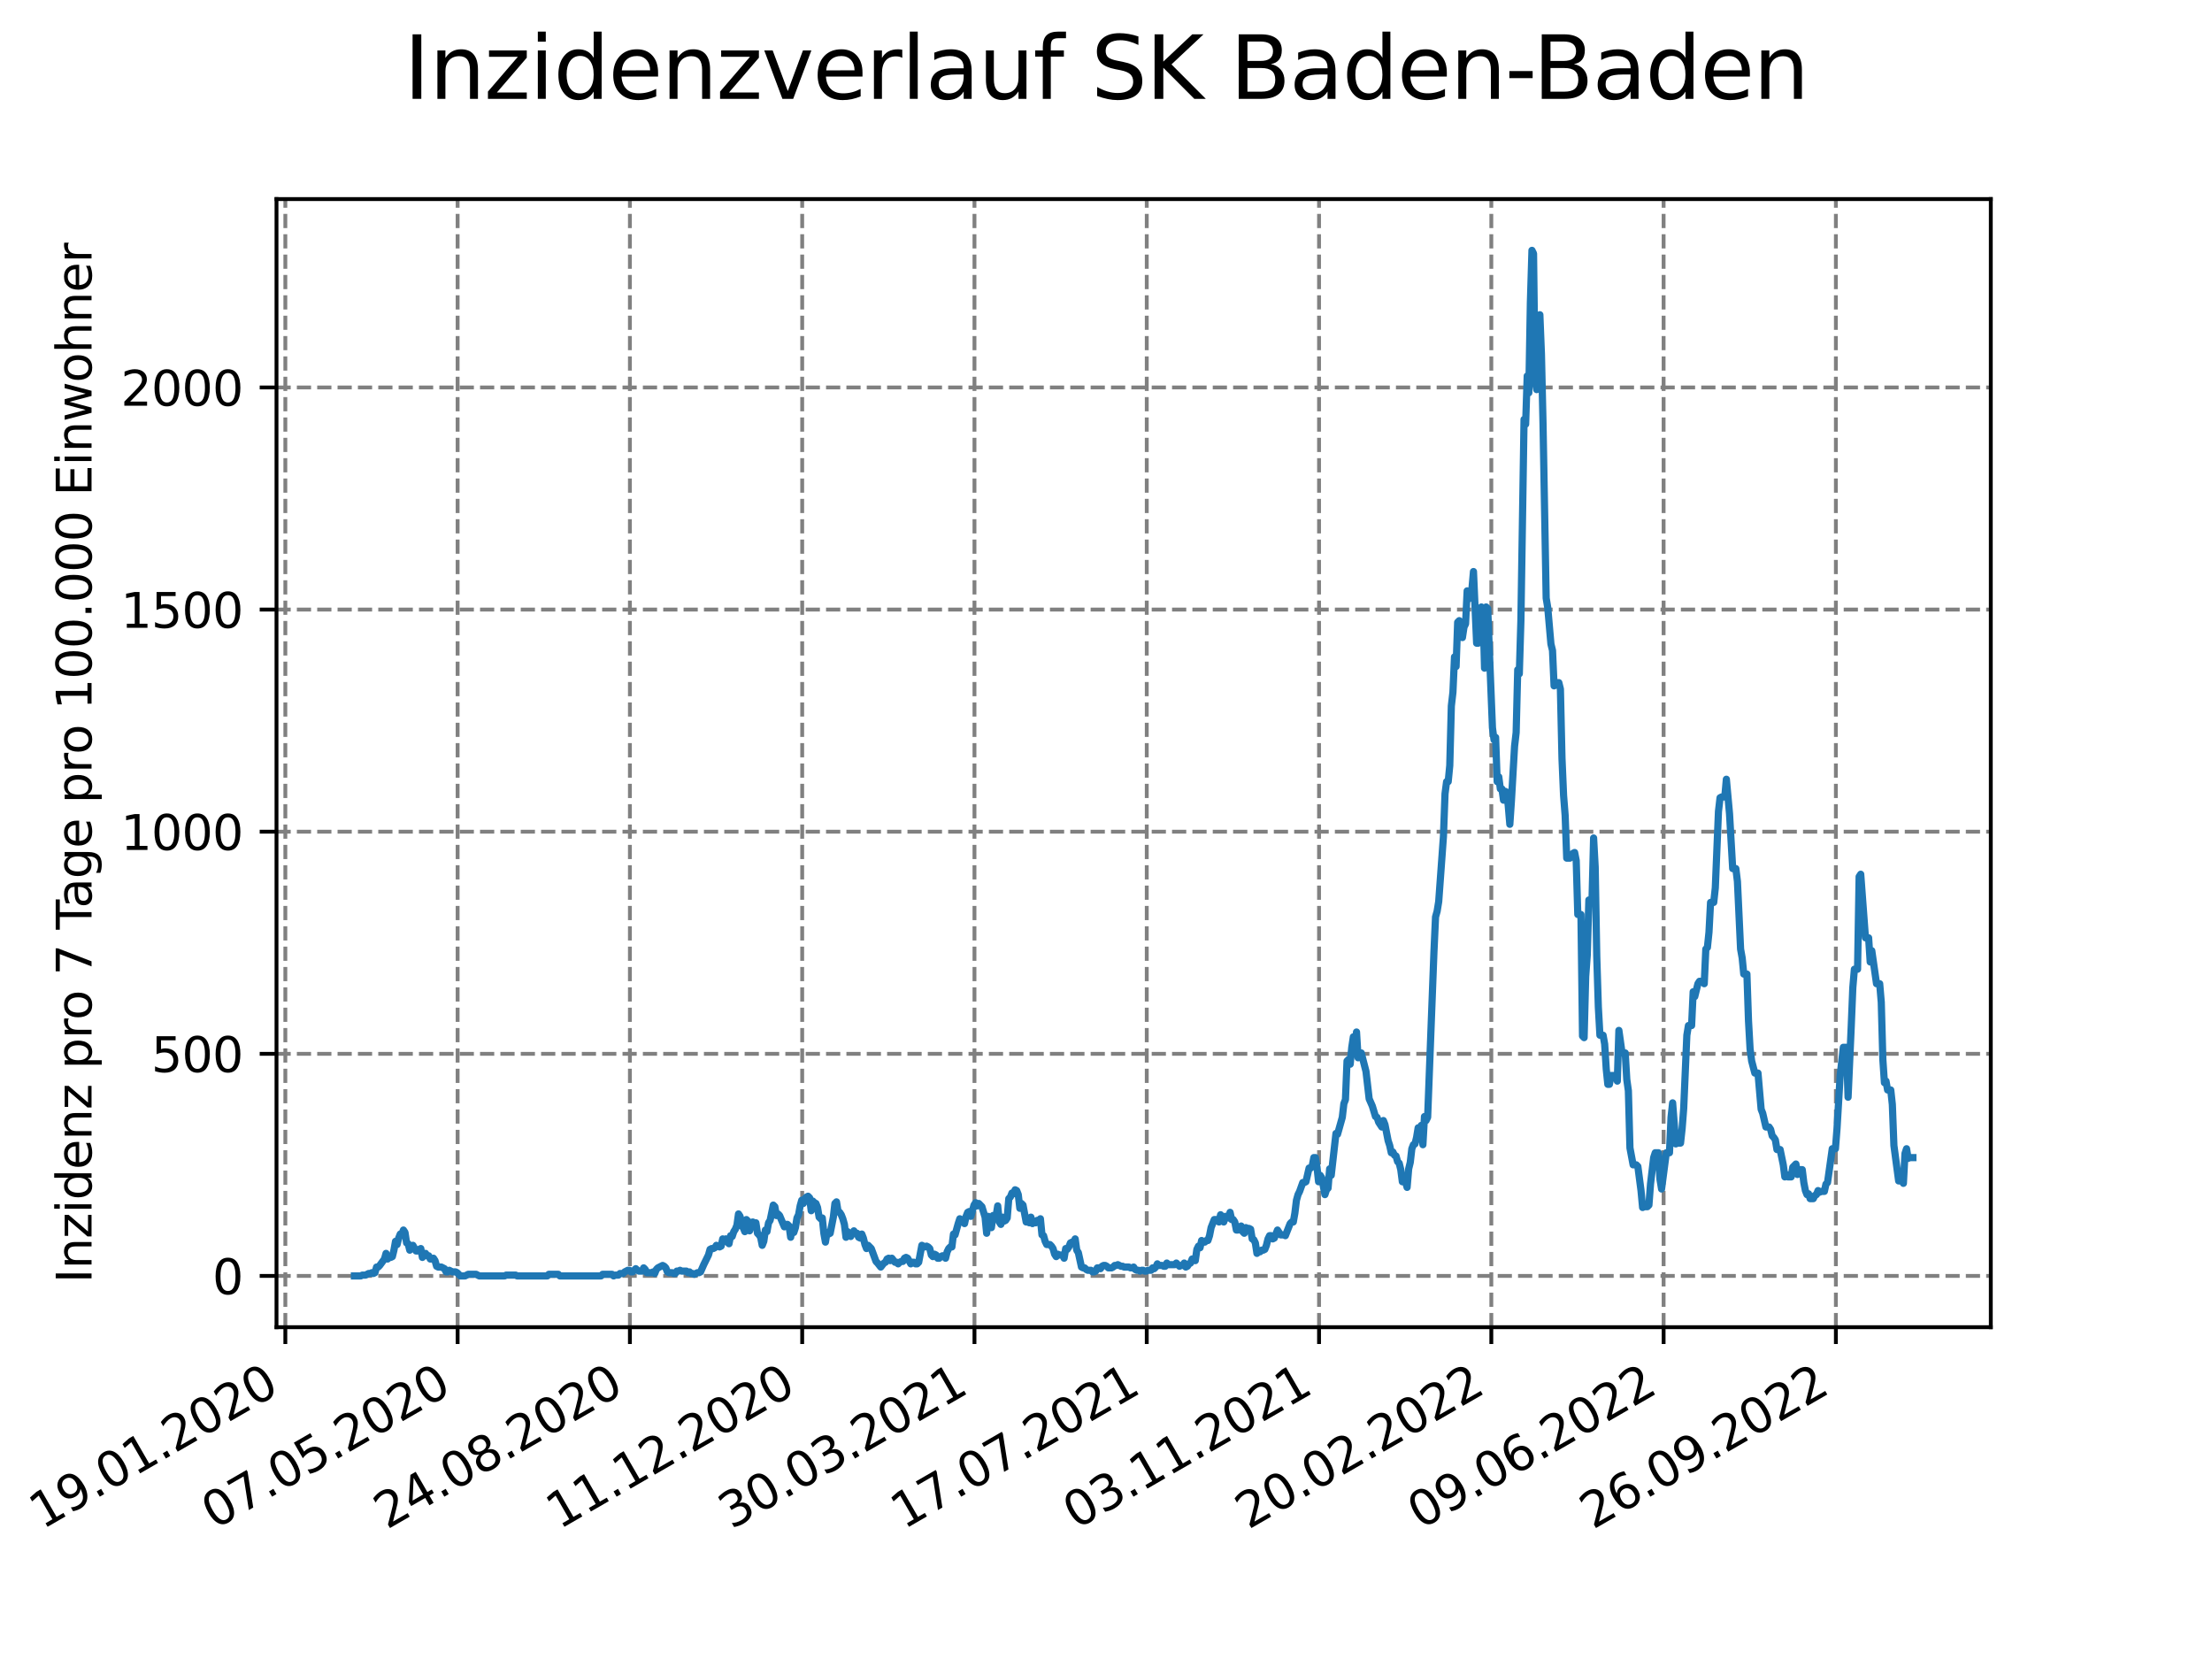 <?xml version="1.0" encoding="utf-8" standalone="no"?>
<!DOCTYPE svg PUBLIC "-//W3C//DTD SVG 1.1//EN"
  "http://www.w3.org/Graphics/SVG/1.1/DTD/svg11.dtd">
<svg xmlns:xlink="http://www.w3.org/1999/xlink" width="460.8pt" height="345.6pt" viewBox="0 0 460.8 345.6" xmlns="http://www.w3.org/2000/svg" version="1.1">
 <defs>
  <style type="text/css">*{stroke-linejoin: round; stroke-linecap: butt}</style>
 </defs>
 <g id="figure_1">
  <g id="patch_1">
   <path d="M 0 345.6 
L 460.8 345.6 
L 460.8 0 
L 0 0 
z
" style="fill: #ffffff"/>
  </g>
  <g id="axes_1">
   <g id="patch_2">
    <path d="M 57.6 276.48 
L 414.72 276.48 
L 414.72 41.472 
L 57.6 41.472 
z
" style="fill: #ffffff"/>
   </g>
   <g id="matplotlib.axis_1">
    <g id="xtick_1">
     <g id="line2d_1">
      <path d="M 59.441 276.48 
L 59.441 41.472 
" clip-path="url(#p104f04727b)" style="fill: none; stroke-dasharray: 2.96,1.28; stroke-dashoffset: 0; stroke: #808080; stroke-width: 0.8"/>
     </g>
     <g id="line2d_2">
      <defs>
       <path id="md5b391e3c9" d="M 0 0 
L 0 3.5 
" style="stroke: #000000; stroke-width: 0.8"/>
      </defs>
      <g>
       <use xlink:href="#md5b391e3c9" x="59.441" y="276.48" style="stroke: #000000; stroke-width: 0.8"/>
      </g>
     </g>
     <g id="text_1">
      <!-- 19.01.2020 -->
      <g transform="translate(8.816 318.689) rotate(-30) scale(0.1 -0.1)">
       <defs>
        <path id="DejaVuSans-31" d="M 794 531 
L 1825 531 
L 1825 4091 
L 703 3866 
L 703 4441 
L 1819 4666 
L 2450 4666 
L 2450 531 
L 3481 531 
L 3481 0 
L 794 0 
L 794 531 
z
" transform="scale(0.016)"/>
        <path id="DejaVuSans-39" d="M 703 97 
L 703 672 
Q 941 559 1184 500 
Q 1428 441 1663 441 
Q 2288 441 2617 861 
Q 2947 1281 2994 2138 
Q 2813 1869 2534 1725 
Q 2256 1581 1919 1581 
Q 1219 1581 811 2004 
Q 403 2428 403 3163 
Q 403 3881 828 4315 
Q 1253 4750 1959 4750 
Q 2769 4750 3195 4129 
Q 3622 3509 3622 2328 
Q 3622 1225 3098 567 
Q 2575 -91 1691 -91 
Q 1453 -91 1209 -44 
Q 966 3 703 97 
z
M 1959 2075 
Q 2384 2075 2632 2365 
Q 2881 2656 2881 3163 
Q 2881 3666 2632 3958 
Q 2384 4250 1959 4250 
Q 1534 4250 1286 3958 
Q 1038 3666 1038 3163 
Q 1038 2656 1286 2365 
Q 1534 2075 1959 2075 
z
" transform="scale(0.016)"/>
        <path id="DejaVuSans-2e" d="M 684 794 
L 1344 794 
L 1344 0 
L 684 0 
L 684 794 
z
" transform="scale(0.016)"/>
        <path id="DejaVuSans-30" d="M 2034 4250 
Q 1547 4250 1301 3770 
Q 1056 3291 1056 2328 
Q 1056 1369 1301 889 
Q 1547 409 2034 409 
Q 2525 409 2770 889 
Q 3016 1369 3016 2328 
Q 3016 3291 2770 3770 
Q 2525 4250 2034 4250 
z
M 2034 4750 
Q 2819 4750 3233 4129 
Q 3647 3509 3647 2328 
Q 3647 1150 3233 529 
Q 2819 -91 2034 -91 
Q 1250 -91 836 529 
Q 422 1150 422 2328 
Q 422 3509 836 4129 
Q 1250 4750 2034 4750 
z
" transform="scale(0.016)"/>
        <path id="DejaVuSans-32" d="M 1228 531 
L 3431 531 
L 3431 0 
L 469 0 
L 469 531 
Q 828 903 1448 1529 
Q 2069 2156 2228 2338 
Q 2531 2678 2651 2914 
Q 2772 3150 2772 3378 
Q 2772 3750 2511 3984 
Q 2250 4219 1831 4219 
Q 1534 4219 1204 4116 
Q 875 4013 500 3803 
L 500 4441 
Q 881 4594 1212 4672 
Q 1544 4750 1819 4750 
Q 2544 4750 2975 4387 
Q 3406 4025 3406 3419 
Q 3406 3131 3298 2873 
Q 3191 2616 2906 2266 
Q 2828 2175 2409 1742 
Q 1991 1309 1228 531 
z
" transform="scale(0.016)"/>
       </defs>
       <use xlink:href="#DejaVuSans-31"/>
       <use xlink:href="#DejaVuSans-39" x="63.623"/>
       <use xlink:href="#DejaVuSans-2e" x="127.246"/>
       <use xlink:href="#DejaVuSans-30" x="159.033"/>
       <use xlink:href="#DejaVuSans-31" x="222.656"/>
       <use xlink:href="#DejaVuSans-2e" x="286.279"/>
       <use xlink:href="#DejaVuSans-32" x="318.066"/>
       <use xlink:href="#DejaVuSans-30" x="381.689"/>
       <use xlink:href="#DejaVuSans-32" x="445.312"/>
       <use xlink:href="#DejaVuSans-30" x="508.936"/>
      </g>
     </g>
    </g>
    <g id="xtick_2">
     <g id="line2d_3">
      <path d="M 95.331 276.48 
L 95.331 41.472 
" clip-path="url(#p104f04727b)" style="fill: none; stroke-dasharray: 2.96,1.28; stroke-dashoffset: 0; stroke: #808080; stroke-width: 0.8"/>
     </g>
     <g id="line2d_4">
      <g>
       <use xlink:href="#md5b391e3c9" x="95.331" y="276.48" style="stroke: #000000; stroke-width: 0.8"/>
      </g>
     </g>
     <g id="text_2">
      <!-- 07.05.2020 -->
      <g transform="translate(44.706 318.689) rotate(-30) scale(0.1 -0.1)">
       <defs>
        <path id="DejaVuSans-37" d="M 525 4666 
L 3525 4666 
L 3525 4397 
L 1831 0 
L 1172 0 
L 2766 4134 
L 525 4134 
L 525 4666 
z
" transform="scale(0.016)"/>
        <path id="DejaVuSans-35" d="M 691 4666 
L 3169 4666 
L 3169 4134 
L 1269 4134 
L 1269 2991 
Q 1406 3038 1543 3061 
Q 1681 3084 1819 3084 
Q 2600 3084 3056 2656 
Q 3513 2228 3513 1497 
Q 3513 744 3044 326 
Q 2575 -91 1722 -91 
Q 1428 -91 1123 -41 
Q 819 9 494 109 
L 494 744 
Q 775 591 1075 516 
Q 1375 441 1709 441 
Q 2250 441 2565 725 
Q 2881 1009 2881 1497 
Q 2881 1984 2565 2268 
Q 2250 2553 1709 2553 
Q 1456 2553 1204 2497 
Q 953 2441 691 2322 
L 691 4666 
z
" transform="scale(0.016)"/>
       </defs>
       <use xlink:href="#DejaVuSans-30"/>
       <use xlink:href="#DejaVuSans-37" x="63.623"/>
       <use xlink:href="#DejaVuSans-2e" x="127.246"/>
       <use xlink:href="#DejaVuSans-30" x="159.033"/>
       <use xlink:href="#DejaVuSans-35" x="222.656"/>
       <use xlink:href="#DejaVuSans-2e" x="286.279"/>
       <use xlink:href="#DejaVuSans-32" x="318.066"/>
       <use xlink:href="#DejaVuSans-30" x="381.689"/>
       <use xlink:href="#DejaVuSans-32" x="445.312"/>
       <use xlink:href="#DejaVuSans-30" x="508.936"/>
      </g>
     </g>
    </g>
    <g id="xtick_3">
     <g id="line2d_5">
      <path d="M 131.221 276.48 
L 131.221 41.472 
" clip-path="url(#p104f04727b)" style="fill: none; stroke-dasharray: 2.96,1.28; stroke-dashoffset: 0; stroke: #808080; stroke-width: 0.8"/>
     </g>
     <g id="line2d_6">
      <g>
       <use xlink:href="#md5b391e3c9" x="131.221" y="276.48" style="stroke: #000000; stroke-width: 0.8"/>
      </g>
     </g>
     <g id="text_3">
      <!-- 24.08.2020 -->
      <g transform="translate(80.596 318.689) rotate(-30) scale(0.1 -0.1)">
       <defs>
        <path id="DejaVuSans-34" d="M 2419 4116 
L 825 1625 
L 2419 1625 
L 2419 4116 
z
M 2253 4666 
L 3047 4666 
L 3047 1625 
L 3713 1625 
L 3713 1100 
L 3047 1100 
L 3047 0 
L 2419 0 
L 2419 1100 
L 313 1100 
L 313 1709 
L 2253 4666 
z
" transform="scale(0.016)"/>
        <path id="DejaVuSans-38" d="M 2034 2216 
Q 1584 2216 1326 1975 
Q 1069 1734 1069 1313 
Q 1069 891 1326 650 
Q 1584 409 2034 409 
Q 2484 409 2743 651 
Q 3003 894 3003 1313 
Q 3003 1734 2745 1975 
Q 2488 2216 2034 2216 
z
M 1403 2484 
Q 997 2584 770 2862 
Q 544 3141 544 3541 
Q 544 4100 942 4425 
Q 1341 4750 2034 4750 
Q 2731 4750 3128 4425 
Q 3525 4100 3525 3541 
Q 3525 3141 3298 2862 
Q 3072 2584 2669 2484 
Q 3125 2378 3379 2068 
Q 3634 1759 3634 1313 
Q 3634 634 3220 271 
Q 2806 -91 2034 -91 
Q 1263 -91 848 271 
Q 434 634 434 1313 
Q 434 1759 690 2068 
Q 947 2378 1403 2484 
z
M 1172 3481 
Q 1172 3119 1398 2916 
Q 1625 2713 2034 2713 
Q 2441 2713 2670 2916 
Q 2900 3119 2900 3481 
Q 2900 3844 2670 4047 
Q 2441 4250 2034 4250 
Q 1625 4250 1398 4047 
Q 1172 3844 1172 3481 
z
" transform="scale(0.016)"/>
       </defs>
       <use xlink:href="#DejaVuSans-32"/>
       <use xlink:href="#DejaVuSans-34" x="63.623"/>
       <use xlink:href="#DejaVuSans-2e" x="127.246"/>
       <use xlink:href="#DejaVuSans-30" x="159.033"/>
       <use xlink:href="#DejaVuSans-38" x="222.656"/>
       <use xlink:href="#DejaVuSans-2e" x="286.279"/>
       <use xlink:href="#DejaVuSans-32" x="318.066"/>
       <use xlink:href="#DejaVuSans-30" x="381.689"/>
       <use xlink:href="#DejaVuSans-32" x="445.312"/>
       <use xlink:href="#DejaVuSans-30" x="508.936"/>
      </g>
     </g>
    </g>
    <g id="xtick_4">
     <g id="line2d_7">
      <path d="M 167.111 276.48 
L 167.111 41.472 
" clip-path="url(#p104f04727b)" style="fill: none; stroke-dasharray: 2.96,1.28; stroke-dashoffset: 0; stroke: #808080; stroke-width: 0.8"/>
     </g>
     <g id="line2d_8">
      <g>
       <use xlink:href="#md5b391e3c9" x="167.111" y="276.48" style="stroke: #000000; stroke-width: 0.8"/>
      </g>
     </g>
     <g id="text_4">
      <!-- 11.12.2020 -->
      <g transform="translate(116.485 318.689) rotate(-30) scale(0.1 -0.1)">
       <use xlink:href="#DejaVuSans-31"/>
       <use xlink:href="#DejaVuSans-31" x="63.623"/>
       <use xlink:href="#DejaVuSans-2e" x="127.246"/>
       <use xlink:href="#DejaVuSans-31" x="159.033"/>
       <use xlink:href="#DejaVuSans-32" x="222.656"/>
       <use xlink:href="#DejaVuSans-2e" x="286.279"/>
       <use xlink:href="#DejaVuSans-32" x="318.066"/>
       <use xlink:href="#DejaVuSans-30" x="381.689"/>
       <use xlink:href="#DejaVuSans-32" x="445.312"/>
       <use xlink:href="#DejaVuSans-30" x="508.936"/>
      </g>
     </g>
    </g>
    <g id="xtick_5">
     <g id="line2d_9">
      <path d="M 203 276.48 
L 203 41.472 
" clip-path="url(#p104f04727b)" style="fill: none; stroke-dasharray: 2.96,1.28; stroke-dashoffset: 0; stroke: #808080; stroke-width: 0.8"/>
     </g>
     <g id="line2d_10">
      <g>
       <use xlink:href="#md5b391e3c9" x="203" y="276.48" style="stroke: #000000; stroke-width: 0.8"/>
      </g>
     </g>
     <g id="text_5">
      <!-- 30.03.2021 -->
      <g transform="translate(152.375 318.689) rotate(-30) scale(0.1 -0.1)">
       <defs>
        <path id="DejaVuSans-33" d="M 2597 2516 
Q 3050 2419 3304 2112 
Q 3559 1806 3559 1356 
Q 3559 666 3084 287 
Q 2609 -91 1734 -91 
Q 1441 -91 1130 -33 
Q 819 25 488 141 
L 488 750 
Q 750 597 1062 519 
Q 1375 441 1716 441 
Q 2309 441 2620 675 
Q 2931 909 2931 1356 
Q 2931 1769 2642 2001 
Q 2353 2234 1838 2234 
L 1294 2234 
L 1294 2753 
L 1863 2753 
Q 2328 2753 2575 2939 
Q 2822 3125 2822 3475 
Q 2822 3834 2567 4026 
Q 2313 4219 1838 4219 
Q 1578 4219 1281 4162 
Q 984 4106 628 3988 
L 628 4550 
Q 988 4650 1302 4700 
Q 1616 4750 1894 4750 
Q 2613 4750 3031 4423 
Q 3450 4097 3450 3541 
Q 3450 3153 3228 2886 
Q 3006 2619 2597 2516 
z
" transform="scale(0.016)"/>
       </defs>
       <use xlink:href="#DejaVuSans-33"/>
       <use xlink:href="#DejaVuSans-30" x="63.623"/>
       <use xlink:href="#DejaVuSans-2e" x="127.246"/>
       <use xlink:href="#DejaVuSans-30" x="159.033"/>
       <use xlink:href="#DejaVuSans-33" x="222.656"/>
       <use xlink:href="#DejaVuSans-2e" x="286.279"/>
       <use xlink:href="#DejaVuSans-32" x="318.066"/>
       <use xlink:href="#DejaVuSans-30" x="381.689"/>
       <use xlink:href="#DejaVuSans-32" x="445.312"/>
       <use xlink:href="#DejaVuSans-31" x="508.936"/>
      </g>
     </g>
    </g>
    <g id="xtick_6">
     <g id="line2d_11">
      <path d="M 238.89 276.48 
L 238.89 41.472 
" clip-path="url(#p104f04727b)" style="fill: none; stroke-dasharray: 2.96,1.28; stroke-dashoffset: 0; stroke: #808080; stroke-width: 0.8"/>
     </g>
     <g id="line2d_12">
      <g>
       <use xlink:href="#md5b391e3c9" x="238.89" y="276.48" style="stroke: #000000; stroke-width: 0.8"/>
      </g>
     </g>
     <g id="text_6">
      <!-- 17.07.2021 -->
      <g transform="translate(188.265 318.689) rotate(-30) scale(0.1 -0.1)">
       <use xlink:href="#DejaVuSans-31"/>
       <use xlink:href="#DejaVuSans-37" x="63.623"/>
       <use xlink:href="#DejaVuSans-2e" x="127.246"/>
       <use xlink:href="#DejaVuSans-30" x="159.033"/>
       <use xlink:href="#DejaVuSans-37" x="222.656"/>
       <use xlink:href="#DejaVuSans-2e" x="286.279"/>
       <use xlink:href="#DejaVuSans-32" x="318.066"/>
       <use xlink:href="#DejaVuSans-30" x="381.689"/>
       <use xlink:href="#DejaVuSans-32" x="445.312"/>
       <use xlink:href="#DejaVuSans-31" x="508.936"/>
      </g>
     </g>
    </g>
    <g id="xtick_7">
     <g id="line2d_13">
      <path d="M 274.78 276.48 
L 274.78 41.472 
" clip-path="url(#p104f04727b)" style="fill: none; stroke-dasharray: 2.96,1.28; stroke-dashoffset: 0; stroke: #808080; stroke-width: 0.8"/>
     </g>
     <g id="line2d_14">
      <g>
       <use xlink:href="#md5b391e3c9" x="274.78" y="276.48" style="stroke: #000000; stroke-width: 0.8"/>
      </g>
     </g>
     <g id="text_7">
      <!-- 03.11.2021 -->
      <g transform="translate(224.155 318.689) rotate(-30) scale(0.1 -0.1)">
       <use xlink:href="#DejaVuSans-30"/>
       <use xlink:href="#DejaVuSans-33" x="63.623"/>
       <use xlink:href="#DejaVuSans-2e" x="127.246"/>
       <use xlink:href="#DejaVuSans-31" x="159.033"/>
       <use xlink:href="#DejaVuSans-31" x="222.656"/>
       <use xlink:href="#DejaVuSans-2e" x="286.279"/>
       <use xlink:href="#DejaVuSans-32" x="318.066"/>
       <use xlink:href="#DejaVuSans-30" x="381.689"/>
       <use xlink:href="#DejaVuSans-32" x="445.312"/>
       <use xlink:href="#DejaVuSans-31" x="508.936"/>
      </g>
     </g>
    </g>
    <g id="xtick_8">
     <g id="line2d_15">
      <path d="M 310.67 276.48 
L 310.67 41.472 
" clip-path="url(#p104f04727b)" style="fill: none; stroke-dasharray: 2.96,1.28; stroke-dashoffset: 0; stroke: #808080; stroke-width: 0.8"/>
     </g>
     <g id="line2d_16">
      <g>
       <use xlink:href="#md5b391e3c9" x="310.67" y="276.48" style="stroke: #000000; stroke-width: 0.8"/>
      </g>
     </g>
     <g id="text_8">
      <!-- 20.02.2022 -->
      <g transform="translate(260.045 318.689) rotate(-30) scale(0.1 -0.1)">
       <use xlink:href="#DejaVuSans-32"/>
       <use xlink:href="#DejaVuSans-30" x="63.623"/>
       <use xlink:href="#DejaVuSans-2e" x="127.246"/>
       <use xlink:href="#DejaVuSans-30" x="159.033"/>
       <use xlink:href="#DejaVuSans-32" x="222.656"/>
       <use xlink:href="#DejaVuSans-2e" x="286.279"/>
       <use xlink:href="#DejaVuSans-32" x="318.066"/>
       <use xlink:href="#DejaVuSans-30" x="381.689"/>
       <use xlink:href="#DejaVuSans-32" x="445.312"/>
       <use xlink:href="#DejaVuSans-32" x="508.936"/>
      </g>
     </g>
    </g>
    <g id="xtick_9">
     <g id="line2d_17">
      <path d="M 346.56 276.48 
L 346.56 41.472 
" clip-path="url(#p104f04727b)" style="fill: none; stroke-dasharray: 2.96,1.28; stroke-dashoffset: 0; stroke: #808080; stroke-width: 0.8"/>
     </g>
     <g id="line2d_18">
      <g>
       <use xlink:href="#md5b391e3c9" x="346.56" y="276.48" style="stroke: #000000; stroke-width: 0.8"/>
      </g>
     </g>
     <g id="text_9">
      <!-- 09.06.2022 -->
      <g transform="translate(295.934 318.689) rotate(-30) scale(0.1 -0.1)">
       <defs>
        <path id="DejaVuSans-36" d="M 2113 2584 
Q 1688 2584 1439 2293 
Q 1191 2003 1191 1497 
Q 1191 994 1439 701 
Q 1688 409 2113 409 
Q 2538 409 2786 701 
Q 3034 994 3034 1497 
Q 3034 2003 2786 2293 
Q 2538 2584 2113 2584 
z
M 3366 4563 
L 3366 3988 
Q 3128 4100 2886 4159 
Q 2644 4219 2406 4219 
Q 1781 4219 1451 3797 
Q 1122 3375 1075 2522 
Q 1259 2794 1537 2939 
Q 1816 3084 2150 3084 
Q 2853 3084 3261 2657 
Q 3669 2231 3669 1497 
Q 3669 778 3244 343 
Q 2819 -91 2113 -91 
Q 1303 -91 875 529 
Q 447 1150 447 2328 
Q 447 3434 972 4092 
Q 1497 4750 2381 4750 
Q 2619 4750 2861 4703 
Q 3103 4656 3366 4563 
z
" transform="scale(0.016)"/>
       </defs>
       <use xlink:href="#DejaVuSans-30"/>
       <use xlink:href="#DejaVuSans-39" x="63.623"/>
       <use xlink:href="#DejaVuSans-2e" x="127.246"/>
       <use xlink:href="#DejaVuSans-30" x="159.033"/>
       <use xlink:href="#DejaVuSans-36" x="222.656"/>
       <use xlink:href="#DejaVuSans-2e" x="286.279"/>
       <use xlink:href="#DejaVuSans-32" x="318.066"/>
       <use xlink:href="#DejaVuSans-30" x="381.689"/>
       <use xlink:href="#DejaVuSans-32" x="445.312"/>
       <use xlink:href="#DejaVuSans-32" x="508.936"/>
      </g>
     </g>
    </g>
    <g id="xtick_10">
     <g id="line2d_19">
      <path d="M 382.449 276.48 
L 382.449 41.472 
" clip-path="url(#p104f04727b)" style="fill: none; stroke-dasharray: 2.96,1.28; stroke-dashoffset: 0; stroke: #808080; stroke-width: 0.8"/>
     </g>
     <g id="line2d_20">
      <g>
       <use xlink:href="#md5b391e3c9" x="382.449" y="276.48" style="stroke: #000000; stroke-width: 0.8"/>
      </g>
     </g>
     <g id="text_10">
      <!-- 26.09.2022 -->
      <g transform="translate(331.824 318.689) rotate(-30) scale(0.1 -0.1)">
       <use xlink:href="#DejaVuSans-32"/>
       <use xlink:href="#DejaVuSans-36" x="63.623"/>
       <use xlink:href="#DejaVuSans-2e" x="127.246"/>
       <use xlink:href="#DejaVuSans-30" x="159.033"/>
       <use xlink:href="#DejaVuSans-39" x="222.656"/>
       <use xlink:href="#DejaVuSans-2e" x="286.279"/>
       <use xlink:href="#DejaVuSans-32" x="318.066"/>
       <use xlink:href="#DejaVuSans-30" x="381.689"/>
       <use xlink:href="#DejaVuSans-32" x="445.312"/>
       <use xlink:href="#DejaVuSans-32" x="508.936"/>
      </g>
     </g>
    </g>
   </g>
   <g id="matplotlib.axis_2">
    <g id="ytick_1">
     <g id="line2d_21">
      <path d="M 57.6 265.798 
L 414.72 265.798 
" clip-path="url(#p104f04727b)" style="fill: none; stroke-dasharray: 2.96,1.28; stroke-dashoffset: 0; stroke: #808080; stroke-width: 0.8"/>
     </g>
     <g id="line2d_22">
      <defs>
       <path id="m9e595097fa" d="M 0 0 
L -3.5 0 
" style="stroke: #000000; stroke-width: 0.8"/>
      </defs>
      <g>
       <use xlink:href="#m9e595097fa" x="57.6" y="265.798" style="stroke: #000000; stroke-width: 0.8"/>
      </g>
     </g>
     <g id="text_11">
      <!-- 0 -->
      <g transform="translate(44.237 269.597) scale(0.1 -0.1)">
       <use xlink:href="#DejaVuSans-30"/>
      </g>
     </g>
    </g>
    <g id="ytick_2">
     <g id="line2d_23">
      <path d="M 57.6 219.527 
L 414.72 219.527 
" clip-path="url(#p104f04727b)" style="fill: none; stroke-dasharray: 2.96,1.28; stroke-dashoffset: 0; stroke: #808080; stroke-width: 0.8"/>
     </g>
     <g id="line2d_24">
      <g>
       <use xlink:href="#m9e595097fa" x="57.6" y="219.527" style="stroke: #000000; stroke-width: 0.8"/>
      </g>
     </g>
     <g id="text_12">
      <!-- 500 -->
      <g transform="translate(31.512 223.326) scale(0.1 -0.1)">
       <use xlink:href="#DejaVuSans-35"/>
       <use xlink:href="#DejaVuSans-30" x="63.623"/>
       <use xlink:href="#DejaVuSans-30" x="127.246"/>
      </g>
     </g>
    </g>
    <g id="ytick_3">
     <g id="line2d_25">
      <path d="M 57.6 173.255 
L 414.72 173.255 
" clip-path="url(#p104f04727b)" style="fill: none; stroke-dasharray: 2.96,1.28; stroke-dashoffset: 0; stroke: #808080; stroke-width: 0.8"/>
     </g>
     <g id="line2d_26">
      <g>
       <use xlink:href="#m9e595097fa" x="57.6" y="173.255" style="stroke: #000000; stroke-width: 0.8"/>
      </g>
     </g>
     <g id="text_13">
      <!-- 1000 -->
      <g transform="translate(25.15 177.054) scale(0.1 -0.1)">
       <use xlink:href="#DejaVuSans-31"/>
       <use xlink:href="#DejaVuSans-30" x="63.623"/>
       <use xlink:href="#DejaVuSans-30" x="127.246"/>
       <use xlink:href="#DejaVuSans-30" x="190.869"/>
      </g>
     </g>
    </g>
    <g id="ytick_4">
     <g id="line2d_27">
      <path d="M 57.6 126.984 
L 414.72 126.984 
" clip-path="url(#p104f04727b)" style="fill: none; stroke-dasharray: 2.96,1.28; stroke-dashoffset: 0; stroke: #808080; stroke-width: 0.8"/>
     </g>
     <g id="line2d_28">
      <g>
       <use xlink:href="#m9e595097fa" x="57.6" y="126.984" style="stroke: #000000; stroke-width: 0.8"/>
      </g>
     </g>
     <g id="text_14">
      <!-- 1500 -->
      <g transform="translate(25.15 130.783) scale(0.1 -0.1)">
       <use xlink:href="#DejaVuSans-31"/>
       <use xlink:href="#DejaVuSans-35" x="63.623"/>
       <use xlink:href="#DejaVuSans-30" x="127.246"/>
       <use xlink:href="#DejaVuSans-30" x="190.869"/>
      </g>
     </g>
    </g>
    <g id="ytick_5">
     <g id="line2d_29">
      <path d="M 57.6 80.713 
L 414.72 80.713 
" clip-path="url(#p104f04727b)" style="fill: none; stroke-dasharray: 2.96,1.28; stroke-dashoffset: 0; stroke: #808080; stroke-width: 0.8"/>
     </g>
     <g id="line2d_30">
      <g>
       <use xlink:href="#m9e595097fa" x="57.6" y="80.713" style="stroke: #000000; stroke-width: 0.8"/>
      </g>
     </g>
     <g id="text_15">
      <!-- 2000 -->
      <g transform="translate(25.15 84.512) scale(0.1 -0.1)">
       <use xlink:href="#DejaVuSans-32"/>
       <use xlink:href="#DejaVuSans-30" x="63.623"/>
       <use xlink:href="#DejaVuSans-30" x="127.246"/>
       <use xlink:href="#DejaVuSans-30" x="190.869"/>
      </g>
     </g>
    </g>
    <g id="text_16">
     <!-- Inzidenz pro 7 Tage pro 100.000 Einwohner -->
     <g transform="translate(19.07 267.301) rotate(-90) scale(0.1 -0.1)">
      <defs>
       <path id="DejaVuSans-49" d="M 628 4666 
L 1259 4666 
L 1259 0 
L 628 0 
L 628 4666 
z
" transform="scale(0.016)"/>
       <path id="DejaVuSans-6e" d="M 3513 2113 
L 3513 0 
L 2938 0 
L 2938 2094 
Q 2938 2591 2744 2837 
Q 2550 3084 2163 3084 
Q 1697 3084 1428 2787 
Q 1159 2491 1159 1978 
L 1159 0 
L 581 0 
L 581 3500 
L 1159 3500 
L 1159 2956 
Q 1366 3272 1645 3428 
Q 1925 3584 2291 3584 
Q 2894 3584 3203 3211 
Q 3513 2838 3513 2113 
z
" transform="scale(0.016)"/>
       <path id="DejaVuSans-7a" d="M 353 3500 
L 3084 3500 
L 3084 2975 
L 922 459 
L 3084 459 
L 3084 0 
L 275 0 
L 275 525 
L 2438 3041 
L 353 3041 
L 353 3500 
z
" transform="scale(0.016)"/>
       <path id="DejaVuSans-69" d="M 603 3500 
L 1178 3500 
L 1178 0 
L 603 0 
L 603 3500 
z
M 603 4863 
L 1178 4863 
L 1178 4134 
L 603 4134 
L 603 4863 
z
" transform="scale(0.016)"/>
       <path id="DejaVuSans-64" d="M 2906 2969 
L 2906 4863 
L 3481 4863 
L 3481 0 
L 2906 0 
L 2906 525 
Q 2725 213 2448 61 
Q 2172 -91 1784 -91 
Q 1150 -91 751 415 
Q 353 922 353 1747 
Q 353 2572 751 3078 
Q 1150 3584 1784 3584 
Q 2172 3584 2448 3432 
Q 2725 3281 2906 2969 
z
M 947 1747 
Q 947 1113 1208 752 
Q 1469 391 1925 391 
Q 2381 391 2643 752 
Q 2906 1113 2906 1747 
Q 2906 2381 2643 2742 
Q 2381 3103 1925 3103 
Q 1469 3103 1208 2742 
Q 947 2381 947 1747 
z
" transform="scale(0.016)"/>
       <path id="DejaVuSans-65" d="M 3597 1894 
L 3597 1613 
L 953 1613 
Q 991 1019 1311 708 
Q 1631 397 2203 397 
Q 2534 397 2845 478 
Q 3156 559 3463 722 
L 3463 178 
Q 3153 47 2828 -22 
Q 2503 -91 2169 -91 
Q 1331 -91 842 396 
Q 353 884 353 1716 
Q 353 2575 817 3079 
Q 1281 3584 2069 3584 
Q 2775 3584 3186 3129 
Q 3597 2675 3597 1894 
z
M 3022 2063 
Q 3016 2534 2758 2815 
Q 2500 3097 2075 3097 
Q 1594 3097 1305 2825 
Q 1016 2553 972 2059 
L 3022 2063 
z
" transform="scale(0.016)"/>
       <path id="DejaVuSans-20" transform="scale(0.016)"/>
       <path id="DejaVuSans-70" d="M 1159 525 
L 1159 -1331 
L 581 -1331 
L 581 3500 
L 1159 3500 
L 1159 2969 
Q 1341 3281 1617 3432 
Q 1894 3584 2278 3584 
Q 2916 3584 3314 3078 
Q 3713 2572 3713 1747 
Q 3713 922 3314 415 
Q 2916 -91 2278 -91 
Q 1894 -91 1617 61 
Q 1341 213 1159 525 
z
M 3116 1747 
Q 3116 2381 2855 2742 
Q 2594 3103 2138 3103 
Q 1681 3103 1420 2742 
Q 1159 2381 1159 1747 
Q 1159 1113 1420 752 
Q 1681 391 2138 391 
Q 2594 391 2855 752 
Q 3116 1113 3116 1747 
z
" transform="scale(0.016)"/>
       <path id="DejaVuSans-72" d="M 2631 2963 
Q 2534 3019 2420 3045 
Q 2306 3072 2169 3072 
Q 1681 3072 1420 2755 
Q 1159 2438 1159 1844 
L 1159 0 
L 581 0 
L 581 3500 
L 1159 3500 
L 1159 2956 
Q 1341 3275 1631 3429 
Q 1922 3584 2338 3584 
Q 2397 3584 2469 3576 
Q 2541 3569 2628 3553 
L 2631 2963 
z
" transform="scale(0.016)"/>
       <path id="DejaVuSans-6f" d="M 1959 3097 
Q 1497 3097 1228 2736 
Q 959 2375 959 1747 
Q 959 1119 1226 758 
Q 1494 397 1959 397 
Q 2419 397 2687 759 
Q 2956 1122 2956 1747 
Q 2956 2369 2687 2733 
Q 2419 3097 1959 3097 
z
M 1959 3584 
Q 2709 3584 3137 3096 
Q 3566 2609 3566 1747 
Q 3566 888 3137 398 
Q 2709 -91 1959 -91 
Q 1206 -91 779 398 
Q 353 888 353 1747 
Q 353 2609 779 3096 
Q 1206 3584 1959 3584 
z
" transform="scale(0.016)"/>
       <path id="DejaVuSans-54" d="M -19 4666 
L 3928 4666 
L 3928 4134 
L 2272 4134 
L 2272 0 
L 1638 0 
L 1638 4134 
L -19 4134 
L -19 4666 
z
" transform="scale(0.016)"/>
       <path id="DejaVuSans-61" d="M 2194 1759 
Q 1497 1759 1228 1600 
Q 959 1441 959 1056 
Q 959 750 1161 570 
Q 1363 391 1709 391 
Q 2188 391 2477 730 
Q 2766 1069 2766 1631 
L 2766 1759 
L 2194 1759 
z
M 3341 1997 
L 3341 0 
L 2766 0 
L 2766 531 
Q 2569 213 2275 61 
Q 1981 -91 1556 -91 
Q 1019 -91 701 211 
Q 384 513 384 1019 
Q 384 1609 779 1909 
Q 1175 2209 1959 2209 
L 2766 2209 
L 2766 2266 
Q 2766 2663 2505 2880 
Q 2244 3097 1772 3097 
Q 1472 3097 1187 3025 
Q 903 2953 641 2809 
L 641 3341 
Q 956 3463 1253 3523 
Q 1550 3584 1831 3584 
Q 2591 3584 2966 3190 
Q 3341 2797 3341 1997 
z
" transform="scale(0.016)"/>
       <path id="DejaVuSans-67" d="M 2906 1791 
Q 2906 2416 2648 2759 
Q 2391 3103 1925 3103 
Q 1463 3103 1205 2759 
Q 947 2416 947 1791 
Q 947 1169 1205 825 
Q 1463 481 1925 481 
Q 2391 481 2648 825 
Q 2906 1169 2906 1791 
z
M 3481 434 
Q 3481 -459 3084 -895 
Q 2688 -1331 1869 -1331 
Q 1566 -1331 1297 -1286 
Q 1028 -1241 775 -1147 
L 775 -588 
Q 1028 -725 1275 -790 
Q 1522 -856 1778 -856 
Q 2344 -856 2625 -561 
Q 2906 -266 2906 331 
L 2906 616 
Q 2728 306 2450 153 
Q 2172 0 1784 0 
Q 1141 0 747 490 
Q 353 981 353 1791 
Q 353 2603 747 3093 
Q 1141 3584 1784 3584 
Q 2172 3584 2450 3431 
Q 2728 3278 2906 2969 
L 2906 3500 
L 3481 3500 
L 3481 434 
z
" transform="scale(0.016)"/>
       <path id="DejaVuSans-45" d="M 628 4666 
L 3578 4666 
L 3578 4134 
L 1259 4134 
L 1259 2753 
L 3481 2753 
L 3481 2222 
L 1259 2222 
L 1259 531 
L 3634 531 
L 3634 0 
L 628 0 
L 628 4666 
z
" transform="scale(0.016)"/>
       <path id="DejaVuSans-77" d="M 269 3500 
L 844 3500 
L 1563 769 
L 2278 3500 
L 2956 3500 
L 3675 769 
L 4391 3500 
L 4966 3500 
L 4050 0 
L 3372 0 
L 2619 2869 
L 1863 0 
L 1184 0 
L 269 3500 
z
" transform="scale(0.016)"/>
       <path id="DejaVuSans-68" d="M 3513 2113 
L 3513 0 
L 2938 0 
L 2938 2094 
Q 2938 2591 2744 2837 
Q 2550 3084 2163 3084 
Q 1697 3084 1428 2787 
Q 1159 2491 1159 1978 
L 1159 0 
L 581 0 
L 581 4863 
L 1159 4863 
L 1159 2956 
Q 1366 3272 1645 3428 
Q 1925 3584 2291 3584 
Q 2894 3584 3203 3211 
Q 3513 2838 3513 2113 
z
" transform="scale(0.016)"/>
      </defs>
      <use xlink:href="#DejaVuSans-49"/>
      <use xlink:href="#DejaVuSans-6e" x="29.492"/>
      <use xlink:href="#DejaVuSans-7a" x="92.871"/>
      <use xlink:href="#DejaVuSans-69" x="145.361"/>
      <use xlink:href="#DejaVuSans-64" x="173.145"/>
      <use xlink:href="#DejaVuSans-65" x="236.621"/>
      <use xlink:href="#DejaVuSans-6e" x="298.145"/>
      <use xlink:href="#DejaVuSans-7a" x="361.523"/>
      <use xlink:href="#DejaVuSans-20" x="414.014"/>
      <use xlink:href="#DejaVuSans-70" x="445.801"/>
      <use xlink:href="#DejaVuSans-72" x="509.277"/>
      <use xlink:href="#DejaVuSans-6f" x="548.141"/>
      <use xlink:href="#DejaVuSans-20" x="609.322"/>
      <use xlink:href="#DejaVuSans-37" x="641.109"/>
      <use xlink:href="#DejaVuSans-20" x="704.732"/>
      <use xlink:href="#DejaVuSans-54" x="736.52"/>
      <use xlink:href="#DejaVuSans-61" x="781.104"/>
      <use xlink:href="#DejaVuSans-67" x="842.383"/>
      <use xlink:href="#DejaVuSans-65" x="905.859"/>
      <use xlink:href="#DejaVuSans-20" x="967.383"/>
      <use xlink:href="#DejaVuSans-70" x="999.17"/>
      <use xlink:href="#DejaVuSans-72" x="1062.646"/>
      <use xlink:href="#DejaVuSans-6f" x="1101.51"/>
      <use xlink:href="#DejaVuSans-20" x="1162.691"/>
      <use xlink:href="#DejaVuSans-31" x="1194.479"/>
      <use xlink:href="#DejaVuSans-30" x="1258.102"/>
      <use xlink:href="#DejaVuSans-30" x="1321.725"/>
      <use xlink:href="#DejaVuSans-2e" x="1385.348"/>
      <use xlink:href="#DejaVuSans-30" x="1417.135"/>
      <use xlink:href="#DejaVuSans-30" x="1480.758"/>
      <use xlink:href="#DejaVuSans-30" x="1544.381"/>
      <use xlink:href="#DejaVuSans-20" x="1608.004"/>
      <use xlink:href="#DejaVuSans-45" x="1639.791"/>
      <use xlink:href="#DejaVuSans-69" x="1702.975"/>
      <use xlink:href="#DejaVuSans-6e" x="1730.758"/>
      <use xlink:href="#DejaVuSans-77" x="1794.137"/>
      <use xlink:href="#DejaVuSans-6f" x="1875.924"/>
      <use xlink:href="#DejaVuSans-68" x="1937.105"/>
      <use xlink:href="#DejaVuSans-6e" x="2000.484"/>
      <use xlink:href="#DejaVuSans-65" x="2063.863"/>
      <use xlink:href="#DejaVuSans-72" x="2125.387"/>
     </g>
    </g>
   </g>
   <g id="line2d_31">
    <path d="M 73.833 265.798 
L 75.15 265.798 
L 75.479 265.63 
L 76.138 265.63 
L 76.796 265.295 
L 77.125 265.295 
L 77.455 265.127 
L 77.784 265.295 
L 78.113 265.127 
L 78.442 263.953 
L 78.772 263.953 
L 79.101 263.618 
L 80.089 262.276 
L 80.418 261.102 
L 80.747 262.276 
L 81.077 261.773 
L 81.406 261.941 
L 81.735 261.773 
L 82.064 260.432 
L 82.394 258.587 
L 82.723 259.258 
L 83.052 257.916 
L 83.381 257.078 
L 83.711 257.078 
L 84.04 256.239 
L 84.369 256.742 
L 84.698 258.922 
L 85.028 259.09 
L 85.357 260.432 
L 85.686 260.096 
L 86.016 259.425 
L 86.674 260.599 
L 87.003 260.599 
L 87.333 260.264 
L 87.662 260.096 
L 87.991 261.941 
L 88.32 261.605 
L 88.65 261.102 
L 88.979 261.605 
L 89.308 261.605 
L 89.637 262.276 
L 89.967 262.276 
L 90.296 262.109 
L 90.625 262.612 
L 90.954 263.785 
L 91.284 263.953 
L 91.942 263.953 
L 92.601 264.289 
L 92.93 264.959 
L 93.259 264.959 
L 93.589 264.624 
L 94.247 264.959 
L 94.906 264.959 
L 95.235 265.127 
L 95.893 265.798 
L 96.881 265.798 
L 97.54 265.462 
L 99.186 265.462 
L 99.845 265.798 
L 105.113 265.798 
L 105.442 265.63 
L 107.418 265.63 
L 107.747 265.798 
L 114.003 265.798 
L 114.332 265.462 
L 116.308 265.462 
L 116.637 265.798 
L 125.198 265.798 
L 125.527 265.462 
L 127.503 265.462 
L 127.832 265.798 
L 128.161 265.63 
L 128.82 265.63 
L 129.149 265.295 
L 129.808 265.295 
L 130.137 264.959 
L 130.795 264.624 
L 131.125 264.624 
L 131.454 264.959 
L 131.783 264.959 
L 132.442 264.289 
L 132.771 264.624 
L 133.1 264.792 
L 133.759 264.792 
L 134.088 264.121 
L 134.417 264.456 
L 134.747 265.127 
L 135.734 265.127 
L 136.064 264.959 
L 136.393 265.295 
L 136.722 264.456 
L 137.051 264.121 
L 138.039 263.618 
L 138.369 263.785 
L 138.698 264.121 
L 139.027 264.959 
L 139.356 265.127 
L 140.015 265.127 
L 140.344 265.295 
L 140.673 265.295 
L 141.003 264.792 
L 141.332 264.792 
L 141.661 264.624 
L 141.99 264.792 
L 142.978 264.792 
L 143.307 265.127 
L 143.637 264.959 
L 143.966 265.295 
L 144.295 265.295 
L 144.625 265.462 
L 145.283 265.127 
L 145.612 265.127 
L 145.942 264.959 
L 146.6 263.45 
L 147.588 261.438 
L 147.917 260.264 
L 148.246 260.096 
L 148.576 260.096 
L 148.905 259.928 
L 149.234 259.425 
L 149.893 259.761 
L 150.222 259.593 
L 150.551 258.084 
L 150.881 258.419 
L 151.21 258.084 
L 151.539 258.755 
L 151.868 259.09 
L 152.198 257.413 
L 152.527 257.581 
L 152.856 256.575 
L 153.185 256.071 
L 153.515 255.233 
L 153.844 252.885 
L 154.173 253.388 
L 154.502 255.401 
L 154.832 255.736 
L 155.161 256.575 
L 155.49 254.059 
L 155.82 254.395 
L 156.149 256.407 
L 156.478 254.73 
L 156.807 254.562 
L 157.137 254.73 
L 157.466 254.73 
L 157.795 256.91 
L 158.124 257.245 
L 158.454 257.748 
L 158.783 259.425 
L 159.112 258.587 
L 159.441 256.239 
L 159.771 256.575 
L 160.1 254.73 
L 160.429 254.227 
L 161.088 251.041 
L 161.417 251.376 
L 161.746 253.221 
L 162.076 252.885 
L 162.405 253.221 
L 163.393 255.568 
L 163.722 255.065 
L 164.051 255.065 
L 164.38 255.401 
L 164.71 257.748 
L 165.039 255.736 
L 165.368 256.742 
L 165.697 255.736 
L 166.027 253.724 
L 166.356 253.053 
L 166.685 251.208 
L 167.015 250.034 
L 167.344 250.705 
L 167.673 249.699 
L 168.002 249.364 
L 168.332 249.196 
L 168.661 249.531 
L 168.99 252.215 
L 169.319 250.202 
L 169.649 250.538 
L 169.978 250.705 
L 170.307 251.544 
L 170.636 253.556 
L 170.966 253.891 
L 171.295 253.724 
L 171.624 256.91 
L 171.953 258.755 
L 172.283 256.742 
L 172.612 257.078 
L 172.941 256.91 
L 173.6 253.556 
L 173.929 250.705 
L 174.258 250.37 
L 174.588 252.382 
L 174.917 252.55 
L 175.246 253.053 
L 175.575 253.891 
L 175.905 255.065 
L 176.234 257.748 
L 176.563 256.575 
L 176.892 256.91 
L 177.222 257.581 
L 177.88 256.407 
L 178.209 256.91 
L 178.539 256.91 
L 178.868 257.748 
L 179.197 257.916 
L 179.527 257.078 
L 179.856 257.916 
L 180.185 259.258 
L 180.514 260.096 
L 180.844 259.425 
L 181.502 260.096 
L 182.49 262.779 
L 182.819 263.115 
L 183.478 263.953 
L 184.136 263.115 
L 184.466 262.947 
L 184.795 262.276 
L 185.124 262.109 
L 185.453 262.612 
L 185.783 262.109 
L 186.441 262.947 
L 186.77 262.947 
L 187.1 263.282 
L 187.429 262.947 
L 187.758 262.779 
L 188.087 262.779 
L 188.417 262.109 
L 188.746 261.941 
L 189.075 262.109 
L 189.734 263.282 
L 190.063 262.947 
L 190.392 262.947 
L 190.722 263.282 
L 191.051 263.282 
L 191.38 262.947 
L 192.039 259.425 
L 192.697 259.761 
L 193.026 259.593 
L 193.356 259.761 
L 193.685 260.096 
L 194.014 261.438 
L 194.343 261.773 
L 194.673 261.27 
L 195.002 261.438 
L 195.331 262.109 
L 195.66 262.109 
L 195.99 261.773 
L 196.319 261.605 
L 196.648 261.605 
L 196.978 262.109 
L 197.307 260.767 
L 197.636 260.096 
L 197.965 259.761 
L 198.295 259.761 
L 198.624 257.078 
L 198.953 257.245 
L 199.612 254.898 
L 199.941 253.891 
L 200.599 254.227 
L 200.929 254.898 
L 201.258 253.388 
L 201.587 252.55 
L 201.917 252.382 
L 202.246 253.388 
L 202.904 251.041 
L 203.234 250.538 
L 203.563 251.208 
L 203.892 250.705 
L 204.551 251.376 
L 205.209 253.556 
L 205.538 256.91 
L 205.868 253.388 
L 206.526 255.736 
L 206.855 253.221 
L 207.185 253.724 
L 207.514 253.221 
L 207.843 251.208 
L 208.173 254.562 
L 208.502 255.065 
L 208.831 253.556 
L 209.16 254.395 
L 209.49 254.227 
L 209.819 253.724 
L 210.148 249.699 
L 210.477 249.364 
L 210.807 248.525 
L 211.136 248.693 
L 211.465 247.854 
L 211.794 248.022 
L 212.124 248.861 
L 212.453 251.711 
L 212.782 250.705 
L 213.112 251.041 
L 213.77 254.562 
L 214.099 254.562 
L 214.429 254.73 
L 214.758 253.556 
L 215.087 254.898 
L 215.416 254.395 
L 215.746 254.73 
L 216.075 254.227 
L 216.404 254.227 
L 216.733 253.891 
L 217.063 257.245 
L 217.392 257.413 
L 217.721 258.587 
L 218.05 259.258 
L 218.709 259.258 
L 219.038 259.593 
L 219.368 260.096 
L 219.697 261.27 
L 220.026 261.773 
L 220.355 261.27 
L 220.685 261.438 
L 221.343 261.438 
L 221.672 262.109 
L 222.002 260.096 
L 222.331 260.264 
L 222.66 259.761 
L 222.989 258.922 
L 223.319 258.755 
L 223.648 258.755 
L 223.977 258.084 
L 224.306 260.432 
L 224.636 260.935 
L 225.294 263.953 
L 225.624 264.121 
L 225.953 264.121 
L 226.282 264.456 
L 226.611 264.624 
L 227.27 264.624 
L 227.599 264.959 
L 227.928 264.959 
L 228.258 264.792 
L 228.587 264.121 
L 228.916 264.121 
L 229.245 264.289 
L 229.575 263.785 
L 229.904 263.618 
L 230.233 263.618 
L 230.563 263.785 
L 230.892 264.121 
L 231.55 264.121 
L 231.88 263.953 
L 232.209 263.618 
L 232.538 263.618 
L 232.867 263.45 
L 233.526 263.785 
L 233.855 263.785 
L 234.184 263.953 
L 235.172 263.953 
L 235.501 264.121 
L 235.831 264.121 
L 236.16 263.953 
L 236.489 264.456 
L 236.819 264.624 
L 237.148 264.624 
L 237.477 264.792 
L 237.806 264.624 
L 238.136 264.624 
L 238.465 264.792 
L 238.794 264.792 
L 239.123 264.624 
L 239.782 264.624 
L 240.111 264.121 
L 240.44 264.289 
L 240.77 263.953 
L 241.099 263.282 
L 241.428 263.618 
L 242.087 263.618 
L 242.416 263.785 
L 242.745 263.785 
L 243.075 263.115 
L 243.404 263.45 
L 244.721 263.45 
L 245.05 263.115 
L 245.709 263.785 
L 246.038 263.618 
L 246.367 263.618 
L 246.696 263.115 
L 247.026 263.953 
L 247.355 263.785 
L 247.684 263.282 
L 248.014 263.115 
L 248.343 262.276 
L 248.672 262.276 
L 249.001 262.612 
L 249.331 260.264 
L 249.66 259.593 
L 249.989 259.928 
L 250.318 258.419 
L 250.648 258.755 
L 250.977 258.755 
L 251.306 258.419 
L 251.635 258.419 
L 251.965 257.413 
L 252.294 255.736 
L 252.952 254.059 
L 253.611 254.059 
L 253.94 254.562 
L 254.27 253.053 
L 254.599 254.227 
L 254.928 254.562 
L 255.257 253.388 
L 255.587 253.388 
L 255.916 253.724 
L 256.245 252.55 
L 256.574 254.059 
L 256.904 254.059 
L 257.233 254.562 
L 257.562 256.239 
L 257.891 256.239 
L 258.221 255.904 
L 258.55 255.401 
L 258.879 256.575 
L 259.208 256.91 
L 259.538 255.736 
L 259.867 255.904 
L 260.196 255.904 
L 260.526 256.071 
L 260.855 258.084 
L 261.184 258.252 
L 261.513 258.922 
L 261.843 261.102 
L 262.172 260.767 
L 262.501 260.767 
L 262.83 260.432 
L 263.16 260.432 
L 263.489 260.264 
L 263.818 259.425 
L 264.147 258.084 
L 264.477 257.413 
L 264.806 257.413 
L 265.135 258.084 
L 265.465 257.916 
L 266.123 256.239 
L 266.782 257.245 
L 267.44 257.245 
L 267.769 257.413 
L 268.757 254.898 
L 269.086 254.562 
L 269.416 254.562 
L 269.745 252.718 
L 270.074 250.034 
L 270.403 248.861 
L 270.733 248.19 
L 271.391 246.345 
L 271.721 246.345 
L 272.05 246.177 
L 272.708 243.327 
L 273.038 243.327 
L 273.367 242.824 
L 273.696 241.147 
L 274.025 241.147 
L 274.355 243.159 
L 274.684 246.177 
L 275.013 244.836 
L 275.342 245.339 
L 276.001 248.861 
L 276.33 247.854 
L 276.66 247.519 
L 276.989 243.494 
L 277.318 244.836 
L 278.306 236.116 
L 278.635 236.283 
L 279.623 232.762 
L 279.952 229.911 
L 280.281 229.073 
L 280.611 221.023 
L 280.94 220.688 
L 281.269 221.694 
L 281.598 218.172 
L 281.928 215.992 
L 282.257 218.34 
L 282.586 214.986 
L 282.916 220.352 
L 283.245 220.017 
L 283.574 219.346 
L 284.562 223.203 
L 285.22 228.905 
L 285.879 230.414 
L 286.537 232.594 
L 286.867 232.762 
L 287.196 233.768 
L 287.854 234.774 
L 288.184 233.433 
L 288.513 234.271 
L 289.172 237.625 
L 289.501 238.631 
L 289.83 240.14 
L 290.159 239.973 
L 290.489 240.644 
L 290.818 240.811 
L 291.147 241.985 
L 291.476 242.32 
L 291.806 243.662 
L 292.135 246.177 
L 292.464 246.01 
L 292.793 246.177 
L 293.123 247.351 
L 293.452 243.494 
L 293.781 242.153 
L 294.111 239.302 
L 294.44 238.464 
L 294.769 238.296 
L 295.098 236.954 
L 295.428 234.942 
L 295.757 235.277 
L 296.086 234.439 
L 296.415 238.464 
L 296.745 232.594 
L 297.074 233.433 
L 297.403 232.762 
L 298.72 198.217 
L 299.049 191.006 
L 299.379 189.832 
L 299.708 187.82 
L 300.696 174.236 
L 301.025 165.348 
L 301.354 162.833 
L 301.684 162.833 
L 302.013 159.479 
L 302.342 147.07 
L 302.671 144.219 
L 303.001 136.84 
L 303.33 138.853 
L 303.659 129.629 
L 303.988 129.294 
L 304.318 129.629 
L 304.647 132.816 
L 304.976 130.636 
L 305.305 129.965 
L 305.635 123.089 
L 305.964 124.766 
L 306.293 123.257 
L 306.623 122.754 
L 306.952 119.065 
L 307.61 133.989 
L 307.94 133.989 
L 308.269 131.474 
L 308.598 126.443 
L 308.927 126.779 
L 309.257 139.188 
L 309.586 126.443 
L 309.915 126.779 
L 310.903 151.597 
L 311.232 154.113 
L 311.562 153.61 
L 311.891 162.833 
L 312.22 161.827 
L 312.549 164.342 
L 312.879 164.342 
L 313.208 166.69 
L 313.537 164.845 
L 313.866 165.013 
L 314.196 167.864 
L 314.525 171.721 
L 314.854 166.858 
L 315.513 155.454 
L 315.842 152.604 
L 316.171 139.523 
L 316.5 140.362 
L 316.83 129.294 
L 317.488 87.37 
L 317.818 88.376 
L 318.147 78.315 
L 318.476 81.836 
L 318.805 63.054 
L 319.135 52.154 
L 319.464 52.825 
L 319.793 79.321 
L 320.122 81.165 
L 320.452 70.936 
L 320.781 65.57 
L 321.11 73.787 
L 321.439 88.209 
L 322.098 124.598 
L 322.427 126.611 
L 323.086 134.157 
L 323.415 135.499 
L 323.744 142.877 
L 324.074 142.206 
L 324.732 142.206 
L 325.061 143.548 
L 325.391 157.97 
L 325.72 165.684 
L 326.049 169.876 
L 326.378 178.764 
L 327.037 178.764 
L 327.366 178.429 
L 327.695 177.758 
L 328.025 177.59 
L 328.354 179.267 
L 328.683 190.503 
L 329.342 190.503 
L 329.671 215.825 
L 330 216.16 
L 330.33 203.415 
L 330.659 198.887 
L 330.988 187.484 
L 331.647 187.484 
L 331.976 174.572 
L 332.305 180.609 
L 332.634 199.223 
L 332.964 209.788 
L 333.293 215.657 
L 333.951 215.657 
L 334.281 217.502 
L 334.61 222.7 
L 334.939 225.886 
L 335.269 225.886 
L 335.598 224.042 
L 336.586 224.042 
L 336.915 225.216 
L 337.244 214.651 
L 337.903 219.346 
L 338.561 219.346 
L 338.89 224.88 
L 339.22 227.228 
L 339.549 239.134 
L 340.208 242.656 
L 340.866 242.656 
L 341.195 242.991 
L 341.854 248.022 
L 342.183 251.544 
L 342.512 251.376 
L 343.171 251.376 
L 343.5 251.041 
L 343.829 246.681 
L 344.488 241.147 
L 344.817 240.14 
L 345.476 240.14 
L 345.805 245.674 
L 346.134 247.687 
L 347.122 240.14 
L 347.781 240.14 
L 348.11 232.762 
L 348.439 229.743 
L 349.098 238.296 
L 349.427 238.128 
L 350.085 238.128 
L 350.415 235.11 
L 350.744 230.917 
L 351.402 215.657 
L 351.732 213.645 
L 352.39 213.645 
L 352.72 206.601 
L 353.049 207.608 
L 353.707 204.924 
L 354.037 204.421 
L 354.695 204.421 
L 355.024 204.924 
L 355.354 197.714 
L 355.683 197.378 
L 356.012 194.192 
L 356.341 187.987 
L 357 187.987 
L 357.329 184.969 
L 357.988 169.038 
L 358.317 166.187 
L 358.646 166.019 
L 359.305 166.019 
L 359.634 162.33 
L 360.293 169.541 
L 360.951 180.944 
L 361.61 180.944 
L 361.939 183.627 
L 362.597 197.714 
L 362.927 199.558 
L 363.256 202.912 
L 363.915 202.912 
L 364.244 212.638 
L 364.573 218.508 
L 364.902 221.023 
L 365.561 223.539 
L 366.219 223.539 
L 366.878 231.085 
L 367.207 231.923 
L 367.866 234.774 
L 368.524 234.774 
L 368.853 235.277 
L 369.183 236.619 
L 369.512 236.954 
L 369.841 237.457 
L 370.171 239.47 
L 370.829 239.47 
L 371.488 242.656 
L 371.817 245.171 
L 372.146 244.668 
L 372.475 245.171 
L 373.134 245.171 
L 373.463 243.159 
L 374.122 242.488 
L 374.451 244.668 
L 374.78 243.662 
L 375.439 243.662 
L 375.768 246.345 
L 376.097 248.022 
L 376.427 248.861 
L 376.756 248.693 
L 377.085 249.699 
L 377.744 249.699 
L 378.073 249.028 
L 378.402 248.861 
L 378.731 248.022 
L 379.061 248.358 
L 379.39 248.19 
L 380.048 248.19 
L 380.378 246.681 
L 380.707 246.345 
L 381.695 239.302 
L 382.353 239.302 
L 382.683 235.11 
L 383.341 224.042 
L 384 218.172 
L 384.658 218.172 
L 384.987 228.569 
L 385.646 213.812 
L 385.975 205.763 
L 386.304 201.906 
L 386.963 201.906 
L 387.292 182.621 
L 387.622 182.118 
L 388.609 195.366 
L 389.268 195.366 
L 389.597 200.397 
L 389.926 198.049 
L 390.914 204.924 
L 391.573 204.924 
L 391.902 208.781 
L 392.231 220.688 
L 392.561 225.551 
L 392.89 225.216 
L 393.219 227.06 
L 393.878 227.06 
L 394.207 230.079 
L 394.536 238.631 
L 395.524 246.01 
L 396.182 246.01 
L 396.512 246.513 
L 396.841 240.308 
L 397.17 239.302 
L 397.499 241.314 
L 397.829 241.147 
L 398.487 241.147 
L 398.487 241.147 
" clip-path="url(#p104f04727b)" style="fill: none; stroke: #1f77b4; stroke-width: 1.5; stroke-linecap: square"/>
   </g>
   <g id="patch_3">
    <path d="M 57.6 276.48 
L 57.6 41.472 
" style="fill: none; stroke: #000000; stroke-width: 0.8; stroke-linejoin: miter; stroke-linecap: square"/>
   </g>
   <g id="patch_4">
    <path d="M 414.72 276.48 
L 414.72 41.472 
" style="fill: none; stroke: #000000; stroke-width: 0.8; stroke-linejoin: miter; stroke-linecap: square"/>
   </g>
   <g id="patch_5">
    <path d="M 57.6 276.48 
L 414.72 276.48 
" style="fill: none; stroke: #000000; stroke-width: 0.8; stroke-linejoin: miter; stroke-linecap: square"/>
   </g>
   <g id="patch_6">
    <path d="M 57.6 41.472 
L 414.72 41.472 
" style="fill: none; stroke: #000000; stroke-width: 0.8; stroke-linejoin: miter; stroke-linecap: square"/>
   </g>
  </g>
  <g id="text_17">
   <!-- Inzidenzverlauf SK Baden-Baden -->
   <g transform="translate(84.139 20.589) scale(0.18 -0.18)">
    <defs>
     <path id="DejaVuSans-76" d="M 191 3500 
L 800 3500 
L 1894 563 
L 2988 3500 
L 3597 3500 
L 2284 0 
L 1503 0 
L 191 3500 
z
" transform="scale(0.016)"/>
     <path id="DejaVuSans-6c" d="M 603 4863 
L 1178 4863 
L 1178 0 
L 603 0 
L 603 4863 
z
" transform="scale(0.016)"/>
     <path id="DejaVuSans-75" d="M 544 1381 
L 544 3500 
L 1119 3500 
L 1119 1403 
Q 1119 906 1312 657 
Q 1506 409 1894 409 
Q 2359 409 2629 706 
Q 2900 1003 2900 1516 
L 2900 3500 
L 3475 3500 
L 3475 0 
L 2900 0 
L 2900 538 
Q 2691 219 2414 64 
Q 2138 -91 1772 -91 
Q 1169 -91 856 284 
Q 544 659 544 1381 
z
M 1991 3584 
L 1991 3584 
z
" transform="scale(0.016)"/>
     <path id="DejaVuSans-66" d="M 2375 4863 
L 2375 4384 
L 1825 4384 
Q 1516 4384 1395 4259 
Q 1275 4134 1275 3809 
L 1275 3500 
L 2222 3500 
L 2222 3053 
L 1275 3053 
L 1275 0 
L 697 0 
L 697 3053 
L 147 3053 
L 147 3500 
L 697 3500 
L 697 3744 
Q 697 4328 969 4595 
Q 1241 4863 1831 4863 
L 2375 4863 
z
" transform="scale(0.016)"/>
     <path id="DejaVuSans-53" d="M 3425 4513 
L 3425 3897 
Q 3066 4069 2747 4153 
Q 2428 4238 2131 4238 
Q 1616 4238 1336 4038 
Q 1056 3838 1056 3469 
Q 1056 3159 1242 3001 
Q 1428 2844 1947 2747 
L 2328 2669 
Q 3034 2534 3370 2195 
Q 3706 1856 3706 1288 
Q 3706 609 3251 259 
Q 2797 -91 1919 -91 
Q 1588 -91 1214 -16 
Q 841 59 441 206 
L 441 856 
Q 825 641 1194 531 
Q 1563 422 1919 422 
Q 2459 422 2753 634 
Q 3047 847 3047 1241 
Q 3047 1584 2836 1778 
Q 2625 1972 2144 2069 
L 1759 2144 
Q 1053 2284 737 2584 
Q 422 2884 422 3419 
Q 422 4038 858 4394 
Q 1294 4750 2059 4750 
Q 2388 4750 2728 4690 
Q 3069 4631 3425 4513 
z
" transform="scale(0.016)"/>
     <path id="DejaVuSans-4b" d="M 628 4666 
L 1259 4666 
L 1259 2694 
L 3353 4666 
L 4166 4666 
L 1850 2491 
L 4331 0 
L 3500 0 
L 1259 2247 
L 1259 0 
L 628 0 
L 628 4666 
z
" transform="scale(0.016)"/>
     <path id="DejaVuSans-42" d="M 1259 2228 
L 1259 519 
L 2272 519 
Q 2781 519 3026 730 
Q 3272 941 3272 1375 
Q 3272 1813 3026 2020 
Q 2781 2228 2272 2228 
L 1259 2228 
z
M 1259 4147 
L 1259 2741 
L 2194 2741 
Q 2656 2741 2882 2914 
Q 3109 3088 3109 3444 
Q 3109 3797 2882 3972 
Q 2656 4147 2194 4147 
L 1259 4147 
z
M 628 4666 
L 2241 4666 
Q 2963 4666 3353 4366 
Q 3744 4066 3744 3513 
Q 3744 3084 3544 2831 
Q 3344 2578 2956 2516 
Q 3422 2416 3680 2098 
Q 3938 1781 3938 1306 
Q 3938 681 3513 340 
Q 3088 0 2303 0 
L 628 0 
L 628 4666 
z
" transform="scale(0.016)"/>
     <path id="DejaVuSans-2d" d="M 313 2009 
L 1997 2009 
L 1997 1497 
L 313 1497 
L 313 2009 
z
" transform="scale(0.016)"/>
    </defs>
    <use xlink:href="#DejaVuSans-49"/>
    <use xlink:href="#DejaVuSans-6e" x="29.492"/>
    <use xlink:href="#DejaVuSans-7a" x="92.871"/>
    <use xlink:href="#DejaVuSans-69" x="145.361"/>
    <use xlink:href="#DejaVuSans-64" x="173.145"/>
    <use xlink:href="#DejaVuSans-65" x="236.621"/>
    <use xlink:href="#DejaVuSans-6e" x="298.145"/>
    <use xlink:href="#DejaVuSans-7a" x="361.523"/>
    <use xlink:href="#DejaVuSans-76" x="414.014"/>
    <use xlink:href="#DejaVuSans-65" x="473.193"/>
    <use xlink:href="#DejaVuSans-72" x="534.717"/>
    <use xlink:href="#DejaVuSans-6c" x="575.83"/>
    <use xlink:href="#DejaVuSans-61" x="603.613"/>
    <use xlink:href="#DejaVuSans-75" x="664.893"/>
    <use xlink:href="#DejaVuSans-66" x="728.271"/>
    <use xlink:href="#DejaVuSans-20" x="763.477"/>
    <use xlink:href="#DejaVuSans-53" x="795.264"/>
    <use xlink:href="#DejaVuSans-4b" x="858.74"/>
    <use xlink:href="#DejaVuSans-20" x="924.316"/>
    <use xlink:href="#DejaVuSans-42" x="956.104"/>
    <use xlink:href="#DejaVuSans-61" x="1024.707"/>
    <use xlink:href="#DejaVuSans-64" x="1085.986"/>
    <use xlink:href="#DejaVuSans-65" x="1149.463"/>
    <use xlink:href="#DejaVuSans-6e" x="1210.986"/>
    <use xlink:href="#DejaVuSans-2d" x="1274.365"/>
    <use xlink:href="#DejaVuSans-42" x="1306.824"/>
    <use xlink:href="#DejaVuSans-61" x="1375.428"/>
    <use xlink:href="#DejaVuSans-64" x="1436.707"/>
    <use xlink:href="#DejaVuSans-65" x="1500.184"/>
    <use xlink:href="#DejaVuSans-6e" x="1561.707"/>
   </g>
  </g>
 </g>
 <defs>
  <clipPath id="p104f04727b">
   <rect x="57.6" y="41.472" width="357.12" height="235.008"/>
  </clipPath>
 </defs>
</svg>
